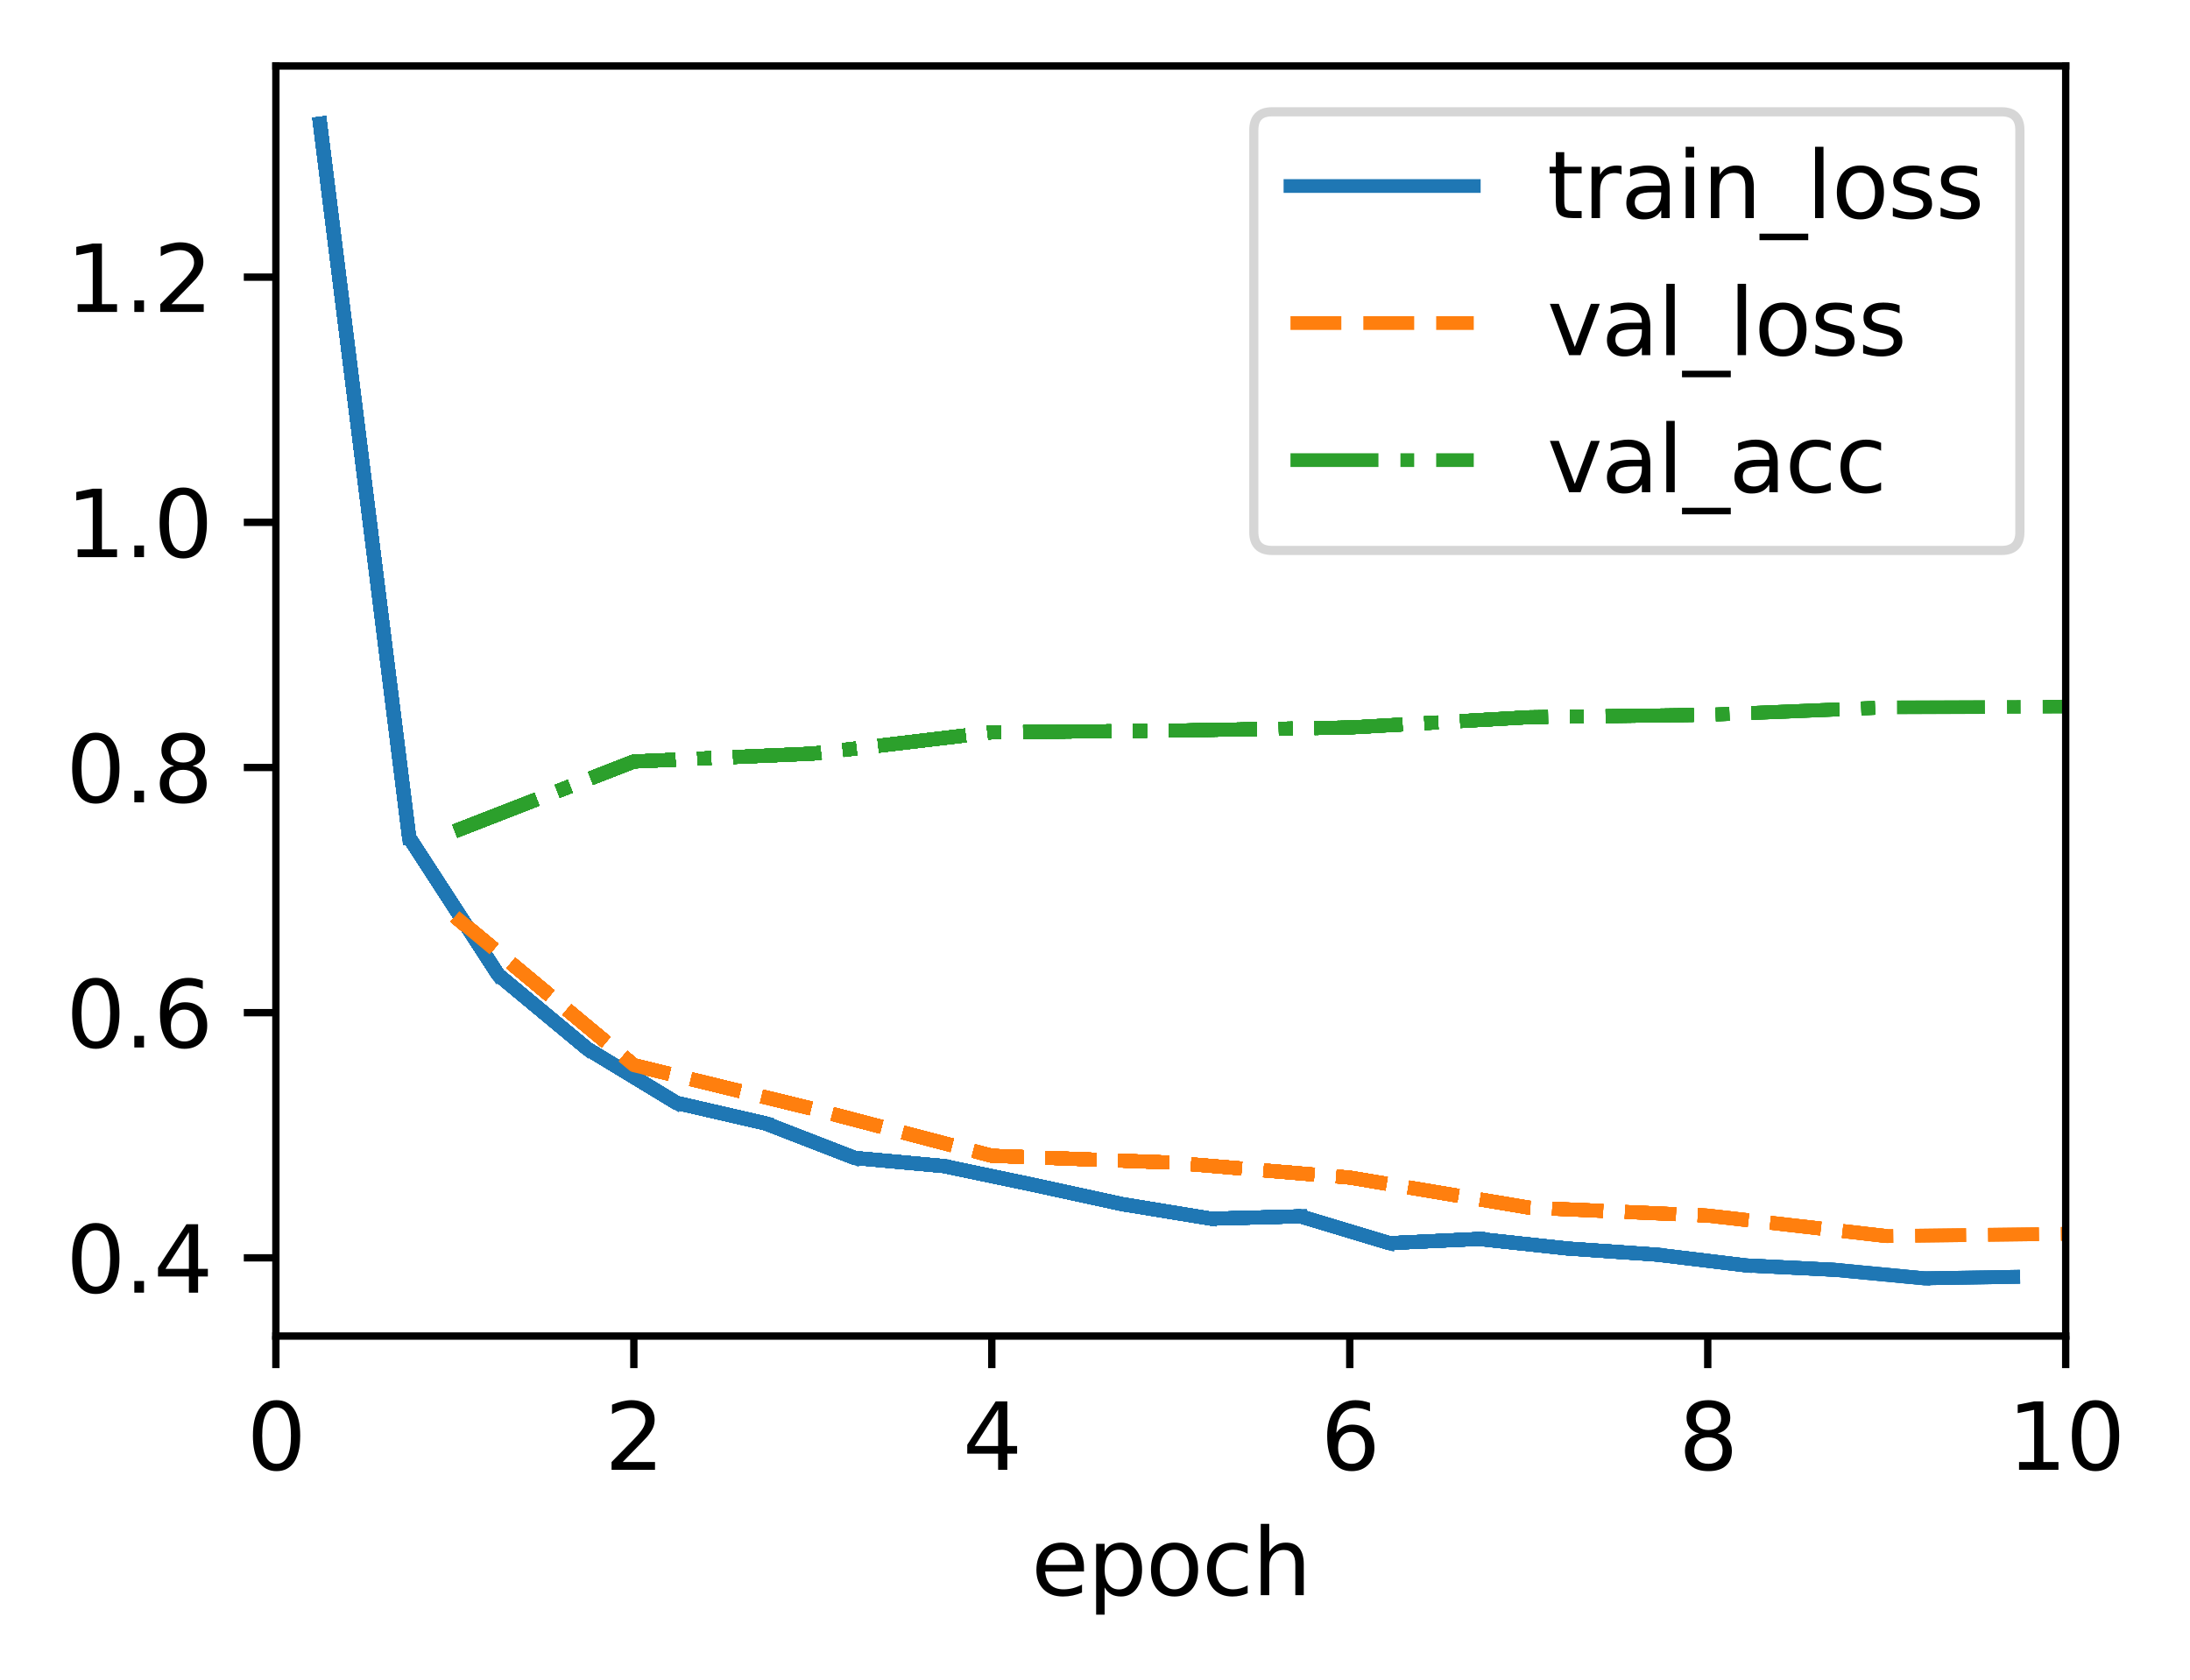 <?xml version="1.0" encoding="utf-8" standalone="no"?>
<!DOCTYPE svg PUBLIC "-//W3C//DTD SVG 1.1//EN"
  "http://www.w3.org/Graphics/SVG/1.1/DTD/svg11.dtd">
<svg xmlns:xlink="http://www.w3.org/1999/xlink" width="238.966pt" height="183.356pt" viewBox="0 0 238.966 183.356" xmlns="http://www.w3.org/2000/svg" version="1.1">
 <defs>
  <style type="text/css">*{stroke-linejoin: round; stroke-linecap: butt}</style>
 </defs>
 <g id="figure_1">
  <g id="patch_1">
   <path d="M 0 183.356 
L 238.966 183.356 
L 238.966 0 
L 0 0 
z
" style="fill: #ffffff"/>
  </g>
  <g id="axes_1">
   <g id="patch_2">
    <path d="M 30.103 145.8 
L 225.403 145.8 
L 225.403 7.2 
L 30.103 7.2 
z
" style="fill: #ffffff"/>
   </g>
   <g id="matplotlib.axis_1">
    <g id="xtick_1">
     <g id="line2d_1">
      <defs>
       <path id="mc39e6fa931" d="M 0 0 
L 0 3.5 
" style="stroke: #000000; stroke-width: 0.8"/>
      </defs>
      <g>
       <use xlink:href="#mc39e6fa931" x="30.103" y="145.8" style="stroke: #000000; stroke-width: 0.8"/>
      </g>
     </g>
     <g id="text_1">
      <!-- 0 -->
      <g transform="translate(26.922 160.398) scale(0.1 -0.1)">
       <defs>
        <path id="DejaVuSans-30" d="M 2034 4250 
Q 1547 4250 1301 3770 
Q 1056 3291 1056 2328 
Q 1056 1369 1301 889 
Q 1547 409 2034 409 
Q 2525 409 2770 889 
Q 3016 1369 3016 2328 
Q 3016 3291 2770 3770 
Q 2525 4250 2034 4250 
z
M 2034 4750 
Q 2819 4750 3233 4129 
Q 3647 3509 3647 2328 
Q 3647 1150 3233 529 
Q 2819 -91 2034 -91 
Q 1250 -91 836 529 
Q 422 1150 422 2328 
Q 422 3509 836 4129 
Q 1250 4750 2034 4750 
z
" transform="scale(0.016)"/>
       </defs>
       <use xlink:href="#DejaVuSans-30"/>
      </g>
     </g>
    </g>
    <g id="xtick_2">
     <g id="line2d_2">
      <g>
       <use xlink:href="#mc39e6fa931" x="69.163" y="145.8" style="stroke: #000000; stroke-width: 0.8"/>
      </g>
     </g>
     <g id="text_2">
      <!-- 2 -->
      <g transform="translate(65.982 160.398) scale(0.1 -0.1)">
       <defs>
        <path id="DejaVuSans-32" d="M 1228 531 
L 3431 531 
L 3431 0 
L 469 0 
L 469 531 
Q 828 903 1448 1529 
Q 2069 2156 2228 2338 
Q 2531 2678 2651 2914 
Q 2772 3150 2772 3378 
Q 2772 3750 2511 3984 
Q 2250 4219 1831 4219 
Q 1534 4219 1204 4116 
Q 875 4013 500 3803 
L 500 4441 
Q 881 4594 1212 4672 
Q 1544 4750 1819 4750 
Q 2544 4750 2975 4387 
Q 3406 4025 3406 3419 
Q 3406 3131 3298 2873 
Q 3191 2616 2906 2266 
Q 2828 2175 2409 1742 
Q 1991 1309 1228 531 
z
" transform="scale(0.016)"/>
       </defs>
       <use xlink:href="#DejaVuSans-32"/>
      </g>
     </g>
    </g>
    <g id="xtick_3">
     <g id="line2d_3">
      <g>
       <use xlink:href="#mc39e6fa931" x="108.223" y="145.8" style="stroke: #000000; stroke-width: 0.8"/>
      </g>
     </g>
     <g id="text_3">
      <!-- 4 -->
      <g transform="translate(105.042 160.398) scale(0.1 -0.1)">
       <defs>
        <path id="DejaVuSans-34" d="M 2419 4116 
L 825 1625 
L 2419 1625 
L 2419 4116 
z
M 2253 4666 
L 3047 4666 
L 3047 1625 
L 3713 1625 
L 3713 1100 
L 3047 1100 
L 3047 0 
L 2419 0 
L 2419 1100 
L 313 1100 
L 313 1709 
L 2253 4666 
z
" transform="scale(0.016)"/>
       </defs>
       <use xlink:href="#DejaVuSans-34"/>
      </g>
     </g>
    </g>
    <g id="xtick_4">
     <g id="line2d_4">
      <g>
       <use xlink:href="#mc39e6fa931" x="147.283" y="145.8" style="stroke: #000000; stroke-width: 0.8"/>
      </g>
     </g>
     <g id="text_4">
      <!-- 6 -->
      <g transform="translate(144.102 160.398) scale(0.1 -0.1)">
       <defs>
        <path id="DejaVuSans-36" d="M 2113 2584 
Q 1688 2584 1439 2293 
Q 1191 2003 1191 1497 
Q 1191 994 1439 701 
Q 1688 409 2113 409 
Q 2538 409 2786 701 
Q 3034 994 3034 1497 
Q 3034 2003 2786 2293 
Q 2538 2584 2113 2584 
z
M 3366 4563 
L 3366 3988 
Q 3128 4100 2886 4159 
Q 2644 4219 2406 4219 
Q 1781 4219 1451 3797 
Q 1122 3375 1075 2522 
Q 1259 2794 1537 2939 
Q 1816 3084 2150 3084 
Q 2853 3084 3261 2657 
Q 3669 2231 3669 1497 
Q 3669 778 3244 343 
Q 2819 -91 2113 -91 
Q 1303 -91 875 529 
Q 447 1150 447 2328 
Q 447 3434 972 4092 
Q 1497 4750 2381 4750 
Q 2619 4750 2861 4703 
Q 3103 4656 3366 4563 
z
" transform="scale(0.016)"/>
       </defs>
       <use xlink:href="#DejaVuSans-36"/>
      </g>
     </g>
    </g>
    <g id="xtick_5">
     <g id="line2d_5">
      <g>
       <use xlink:href="#mc39e6fa931" x="186.343" y="145.8" style="stroke: #000000; stroke-width: 0.8"/>
      </g>
     </g>
     <g id="text_5">
      <!-- 8 -->
      <g transform="translate(183.162 160.398) scale(0.1 -0.1)">
       <defs>
        <path id="DejaVuSans-38" d="M 2034 2216 
Q 1584 2216 1326 1975 
Q 1069 1734 1069 1313 
Q 1069 891 1326 650 
Q 1584 409 2034 409 
Q 2484 409 2743 651 
Q 3003 894 3003 1313 
Q 3003 1734 2745 1975 
Q 2488 2216 2034 2216 
z
M 1403 2484 
Q 997 2584 770 2862 
Q 544 3141 544 3541 
Q 544 4100 942 4425 
Q 1341 4750 2034 4750 
Q 2731 4750 3128 4425 
Q 3525 4100 3525 3541 
Q 3525 3141 3298 2862 
Q 3072 2584 2669 2484 
Q 3125 2378 3379 2068 
Q 3634 1759 3634 1313 
Q 3634 634 3220 271 
Q 2806 -91 2034 -91 
Q 1263 -91 848 271 
Q 434 634 434 1313 
Q 434 1759 690 2068 
Q 947 2378 1403 2484 
z
M 1172 3481 
Q 1172 3119 1398 2916 
Q 1625 2713 2034 2713 
Q 2441 2713 2670 2916 
Q 2900 3119 2900 3481 
Q 2900 3844 2670 4047 
Q 2441 4250 2034 4250 
Q 1625 4250 1398 4047 
Q 1172 3844 1172 3481 
z
" transform="scale(0.016)"/>
       </defs>
       <use xlink:href="#DejaVuSans-38"/>
      </g>
     </g>
    </g>
    <g id="xtick_6">
     <g id="line2d_6">
      <g>
       <use xlink:href="#mc39e6fa931" x="225.403" y="145.8" style="stroke: #000000; stroke-width: 0.8"/>
      </g>
     </g>
     <g id="text_6">
      <!-- 10 -->
      <g transform="translate(219.041 160.398) scale(0.1 -0.1)">
       <defs>
        <path id="DejaVuSans-31" d="M 794 531 
L 1825 531 
L 1825 4091 
L 703 3866 
L 703 4441 
L 1819 4666 
L 2450 4666 
L 2450 531 
L 3481 531 
L 3481 0 
L 794 0 
L 794 531 
z
" transform="scale(0.016)"/>
       </defs>
       <use xlink:href="#DejaVuSans-31"/>
       <use xlink:href="#DejaVuSans-30" x="63.623"/>
      </g>
     </g>
    </g>
    <g id="text_7">
     <!-- epoch -->
     <g transform="translate(112.525 174.077) scale(0.1 -0.1)">
      <defs>
       <path id="DejaVuSans-65" d="M 3597 1894 
L 3597 1613 
L 953 1613 
Q 991 1019 1311 708 
Q 1631 397 2203 397 
Q 2534 397 2845 478 
Q 3156 559 3463 722 
L 3463 178 
Q 3153 47 2828 -22 
Q 2503 -91 2169 -91 
Q 1331 -91 842 396 
Q 353 884 353 1716 
Q 353 2575 817 3079 
Q 1281 3584 2069 3584 
Q 2775 3584 3186 3129 
Q 3597 2675 3597 1894 
z
M 3022 2063 
Q 3016 2534 2758 2815 
Q 2500 3097 2075 3097 
Q 1594 3097 1305 2825 
Q 1016 2553 972 2059 
L 3022 2063 
z
" transform="scale(0.016)"/>
       <path id="DejaVuSans-70" d="M 1159 525 
L 1159 -1331 
L 581 -1331 
L 581 3500 
L 1159 3500 
L 1159 2969 
Q 1341 3281 1617 3432 
Q 1894 3584 2278 3584 
Q 2916 3584 3314 3078 
Q 3713 2572 3713 1747 
Q 3713 922 3314 415 
Q 2916 -91 2278 -91 
Q 1894 -91 1617 61 
Q 1341 213 1159 525 
z
M 3116 1747 
Q 3116 2381 2855 2742 
Q 2594 3103 2138 3103 
Q 1681 3103 1420 2742 
Q 1159 2381 1159 1747 
Q 1159 1113 1420 752 
Q 1681 391 2138 391 
Q 2594 391 2855 752 
Q 3116 1113 3116 1747 
z
" transform="scale(0.016)"/>
       <path id="DejaVuSans-6f" d="M 1959 3097 
Q 1497 3097 1228 2736 
Q 959 2375 959 1747 
Q 959 1119 1226 758 
Q 1494 397 1959 397 
Q 2419 397 2687 759 
Q 2956 1122 2956 1747 
Q 2956 2369 2687 2733 
Q 2419 3097 1959 3097 
z
M 1959 3584 
Q 2709 3584 3137 3096 
Q 3566 2609 3566 1747 
Q 3566 888 3137 398 
Q 2709 -91 1959 -91 
Q 1206 -91 779 398 
Q 353 888 353 1747 
Q 353 2609 779 3096 
Q 1206 3584 1959 3584 
z
" transform="scale(0.016)"/>
       <path id="DejaVuSans-63" d="M 3122 3366 
L 3122 2828 
Q 2878 2963 2633 3030 
Q 2388 3097 2138 3097 
Q 1578 3097 1268 2742 
Q 959 2388 959 1747 
Q 959 1106 1268 751 
Q 1578 397 2138 397 
Q 2388 397 2633 464 
Q 2878 531 3122 666 
L 3122 134 
Q 2881 22 2623 -34 
Q 2366 -91 2075 -91 
Q 1284 -91 818 406 
Q 353 903 353 1747 
Q 353 2603 823 3093 
Q 1294 3584 2113 3584 
Q 2378 3584 2631 3529 
Q 2884 3475 3122 3366 
z
" transform="scale(0.016)"/>
       <path id="DejaVuSans-68" d="M 3513 2113 
L 3513 0 
L 2938 0 
L 2938 2094 
Q 2938 2591 2744 2837 
Q 2550 3084 2163 3084 
Q 1697 3084 1428 2787 
Q 1159 2491 1159 1978 
L 1159 0 
L 581 0 
L 581 4863 
L 1159 4863 
L 1159 2956 
Q 1366 3272 1645 3428 
Q 1925 3584 2291 3584 
Q 2894 3584 3203 3211 
Q 3513 2838 3513 2113 
z
" transform="scale(0.016)"/>
      </defs>
      <use xlink:href="#DejaVuSans-65"/>
      <use xlink:href="#DejaVuSans-70" x="61.523"/>
      <use xlink:href="#DejaVuSans-6f" x="125"/>
      <use xlink:href="#DejaVuSans-63" x="186.182"/>
      <use xlink:href="#DejaVuSans-68" x="241.162"/>
     </g>
    </g>
   </g>
   <g id="matplotlib.axis_2">
    <g id="ytick_1">
     <g id="line2d_7">
      <defs>
       <path id="md501940426" d="M 0 0 
L -3.5 0 
" style="stroke: #000000; stroke-width: 0.8"/>
      </defs>
      <g>
       <use xlink:href="#md501940426" x="30.103" y="137.265" style="stroke: #000000; stroke-width: 0.8"/>
      </g>
     </g>
     <g id="text_8">
      <!-- 0.4 -->
      <g transform="translate(7.2 141.064) scale(0.1 -0.1)">
       <defs>
        <path id="DejaVuSans-2e" d="M 684 794 
L 1344 794 
L 1344 0 
L 684 0 
L 684 794 
z
" transform="scale(0.016)"/>
       </defs>
       <use xlink:href="#DejaVuSans-30"/>
       <use xlink:href="#DejaVuSans-2e" x="63.623"/>
       <use xlink:href="#DejaVuSans-34" x="95.41"/>
      </g>
     </g>
    </g>
    <g id="ytick_2">
     <g id="line2d_8">
      <g>
       <use xlink:href="#md501940426" x="30.103" y="110.51" style="stroke: #000000; stroke-width: 0.8"/>
      </g>
     </g>
     <g id="text_9">
      <!-- 0.6 -->
      <g transform="translate(7.2 114.309) scale(0.1 -0.1)">
       <use xlink:href="#DejaVuSans-30"/>
       <use xlink:href="#DejaVuSans-2e" x="63.623"/>
       <use xlink:href="#DejaVuSans-36" x="95.41"/>
      </g>
     </g>
    </g>
    <g id="ytick_3">
     <g id="line2d_9">
      <g>
       <use xlink:href="#md501940426" x="30.103" y="83.755" style="stroke: #000000; stroke-width: 0.8"/>
      </g>
     </g>
     <g id="text_10">
      <!-- 0.8 -->
      <g transform="translate(7.2 87.554) scale(0.1 -0.1)">
       <use xlink:href="#DejaVuSans-30"/>
       <use xlink:href="#DejaVuSans-2e" x="63.623"/>
       <use xlink:href="#DejaVuSans-38" x="95.41"/>
      </g>
     </g>
    </g>
    <g id="ytick_4">
     <g id="line2d_10">
      <g>
       <use xlink:href="#md501940426" x="30.103" y="57" style="stroke: #000000; stroke-width: 0.8"/>
      </g>
     </g>
     <g id="text_11">
      <!-- 1.0 -->
      <g transform="translate(7.2 60.799) scale(0.1 -0.1)">
       <use xlink:href="#DejaVuSans-31"/>
       <use xlink:href="#DejaVuSans-2e" x="63.623"/>
       <use xlink:href="#DejaVuSans-30" x="95.41"/>
      </g>
     </g>
    </g>
    <g id="ytick_5">
     <g id="line2d_11">
      <g>
       <use xlink:href="#md501940426" x="30.103" y="30.245" style="stroke: #000000; stroke-width: 0.8"/>
      </g>
     </g>
     <g id="text_12">
      <!-- 1.2 -->
      <g transform="translate(7.2 34.044) scale(0.1 -0.1)">
       <use xlink:href="#DejaVuSans-31"/>
       <use xlink:href="#DejaVuSans-2e" x="63.623"/>
       <use xlink:href="#DejaVuSans-32" x="95.41"/>
      </g>
     </g>
    </g>
   </g>
   <g id="line2d_12">
    <path d="M 34.923 13.5 
" clip-path="url(#p69d26b3960)" style="fill: none; stroke: #1f77b4; stroke-width: 1.5; stroke-linecap: square"/>
   </g>
   <g id="line2d_13">
    <path d="M 34.923 13.5 
L 44.647 91.405 
" clip-path="url(#p69d26b3960)" style="fill: none; stroke: #1f77b4; stroke-width: 1.5; stroke-linecap: square"/>
   </g>
   <g id="line2d_14">
    <path d="M 34.923 13.5 
L 44.647 91.405 
" clip-path="url(#p69d26b3960)" style="fill: none; stroke: #1f77b4; stroke-width: 1.5; stroke-linecap: square"/>
   </g>
   <g id="line2d_15">
    <path d="M 49.633 100.014 
" clip-path="url(#p69d26b3960)" style="fill: none; stroke-dasharray: 5.55,2.4; stroke-dashoffset: 0; stroke: #ff7f0e; stroke-width: 1.5"/>
   </g>
   <g id="line2d_16"/>
   <g id="line2d_17">
    <path d="M 34.923 13.5 
L 44.647 91.405 
" clip-path="url(#p69d26b3960)" style="fill: none; stroke: #1f77b4; stroke-width: 1.5; stroke-linecap: square"/>
   </g>
   <g id="line2d_18">
    <path d="M 49.633 100.014 
" clip-path="url(#p69d26b3960)" style="fill: none; stroke-dasharray: 5.55,2.4; stroke-dashoffset: 0; stroke: #ff7f0e; stroke-width: 1.5"/>
   </g>
   <g id="line2d_19">
    <path d="M 49.633 90.705 
" clip-path="url(#p69d26b3960)" style="fill: none; stroke-dasharray: 9.6,2.4,1.5,2.4; stroke-dashoffset: 0; stroke: #2ca02c; stroke-width: 1.5"/>
   </g>
   <g id="line2d_20">
    <path d="M 34.923 13.5 
L 44.647 91.405 
L 54.37 106.385 
" clip-path="url(#p69d26b3960)" style="fill: none; stroke: #1f77b4; stroke-width: 1.5; stroke-linecap: square"/>
   </g>
   <g id="line2d_21">
    <path d="M 49.633 100.014 
" clip-path="url(#p69d26b3960)" style="fill: none; stroke-dasharray: 5.55,2.4; stroke-dashoffset: 0; stroke: #ff7f0e; stroke-width: 1.5"/>
   </g>
   <g id="line2d_22">
    <path d="M 49.633 90.705 
" clip-path="url(#p69d26b3960)" style="fill: none; stroke-dasharray: 9.6,2.4,1.5,2.4; stroke-dashoffset: 0; stroke: #2ca02c; stroke-width: 1.5"/>
   </g>
   <g id="line2d_23">
    <path d="M 34.923 13.5 
L 44.647 91.405 
L 54.37 106.385 
L 64.094 114.456 
" clip-path="url(#p69d26b3960)" style="fill: none; stroke: #1f77b4; stroke-width: 1.5; stroke-linecap: square"/>
   </g>
   <g id="line2d_24">
    <path d="M 49.633 100.014 
" clip-path="url(#p69d26b3960)" style="fill: none; stroke-dasharray: 5.55,2.4; stroke-dashoffset: 0; stroke: #ff7f0e; stroke-width: 1.5"/>
   </g>
   <g id="line2d_25">
    <path d="M 49.633 90.705 
" clip-path="url(#p69d26b3960)" style="fill: none; stroke-dasharray: 9.6,2.4,1.5,2.4; stroke-dashoffset: 0; stroke: #2ca02c; stroke-width: 1.5"/>
   </g>
   <g id="line2d_26">
    <path d="M 34.923 13.5 
L 44.647 91.405 
L 54.37 106.385 
L 64.094 114.456 
" clip-path="url(#p69d26b3960)" style="fill: none; stroke: #1f77b4; stroke-width: 1.5; stroke-linecap: square"/>
   </g>
   <g id="line2d_27">
    <path d="M 49.633 100.014 
L 69.163 116.246 
" clip-path="url(#p69d26b3960)" style="fill: none; stroke-dasharray: 5.55,2.4; stroke-dashoffset: 0; stroke: #ff7f0e; stroke-width: 1.5"/>
   </g>
   <g id="line2d_28">
    <path d="M 49.633 90.705 
" clip-path="url(#p69d26b3960)" style="fill: none; stroke-dasharray: 9.6,2.4,1.5,2.4; stroke-dashoffset: 0; stroke: #2ca02c; stroke-width: 1.5"/>
   </g>
   <g id="line2d_29">
    <path d="M 34.923 13.5 
L 44.647 91.405 
L 54.37 106.385 
L 64.094 114.456 
" clip-path="url(#p69d26b3960)" style="fill: none; stroke: #1f77b4; stroke-width: 1.5; stroke-linecap: square"/>
   </g>
   <g id="line2d_30">
    <path d="M 49.633 100.014 
L 69.163 116.246 
" clip-path="url(#p69d26b3960)" style="fill: none; stroke-dasharray: 5.55,2.4; stroke-dashoffset: 0; stroke: #ff7f0e; stroke-width: 1.5"/>
   </g>
   <g id="line2d_31">
    <path d="M 49.633 90.705 
L 69.163 83.102 
" clip-path="url(#p69d26b3960)" style="fill: none; stroke-dasharray: 9.6,2.4,1.5,2.4; stroke-dashoffset: 0; stroke: #2ca02c; stroke-width: 1.5"/>
   </g>
   <g id="line2d_32">
    <path d="M 34.923 13.5 
L 44.647 91.405 
L 54.37 106.385 
L 64.094 114.456 
L 73.817 120.356 
" clip-path="url(#p69d26b3960)" style="fill: none; stroke: #1f77b4; stroke-width: 1.5; stroke-linecap: square"/>
   </g>
   <g id="line2d_33">
    <path d="M 49.633 100.014 
L 69.163 116.246 
" clip-path="url(#p69d26b3960)" style="fill: none; stroke-dasharray: 5.55,2.4; stroke-dashoffset: 0; stroke: #ff7f0e; stroke-width: 1.5"/>
   </g>
   <g id="line2d_34">
    <path d="M 49.633 90.705 
L 69.163 83.102 
" clip-path="url(#p69d26b3960)" style="fill: none; stroke-dasharray: 9.6,2.4,1.5,2.4; stroke-dashoffset: 0; stroke: #2ca02c; stroke-width: 1.5"/>
   </g>
   <g id="line2d_35">
    <path d="M 34.923 13.5 
L 44.647 91.405 
L 54.37 106.385 
L 64.094 114.456 
L 73.817 120.356 
L 83.541 122.597 
" clip-path="url(#p69d26b3960)" style="fill: none; stroke: #1f77b4; stroke-width: 1.5; stroke-linecap: square"/>
   </g>
   <g id="line2d_36">
    <path d="M 49.633 100.014 
L 69.163 116.246 
" clip-path="url(#p69d26b3960)" style="fill: none; stroke-dasharray: 5.55,2.4; stroke-dashoffset: 0; stroke: #ff7f0e; stroke-width: 1.5"/>
   </g>
   <g id="line2d_37">
    <path d="M 49.633 90.705 
L 69.163 83.102 
" clip-path="url(#p69d26b3960)" style="fill: none; stroke-dasharray: 9.6,2.4,1.5,2.4; stroke-dashoffset: 0; stroke: #2ca02c; stroke-width: 1.5"/>
   </g>
   <g id="line2d_38">
    <path d="M 34.923 13.5 
L 44.647 91.405 
L 54.37 106.385 
L 64.094 114.456 
L 73.817 120.356 
L 83.541 122.597 
" clip-path="url(#p69d26b3960)" style="fill: none; stroke: #1f77b4; stroke-width: 1.5; stroke-linecap: square"/>
   </g>
   <g id="line2d_39">
    <path d="M 49.633 100.014 
L 69.163 116.246 
L 88.693 121.006 
" clip-path="url(#p69d26b3960)" style="fill: none; stroke-dasharray: 5.55,2.4; stroke-dashoffset: 0; stroke: #ff7f0e; stroke-width: 1.5"/>
   </g>
   <g id="line2d_40">
    <path d="M 49.633 90.705 
L 69.163 83.102 
" clip-path="url(#p69d26b3960)" style="fill: none; stroke-dasharray: 9.6,2.4,1.5,2.4; stroke-dashoffset: 0; stroke: #2ca02c; stroke-width: 1.5"/>
   </g>
   <g id="line2d_41">
    <path d="M 34.923 13.5 
L 44.647 91.405 
L 54.37 106.385 
L 64.094 114.456 
L 73.817 120.356 
L 83.541 122.597 
" clip-path="url(#p69d26b3960)" style="fill: none; stroke: #1f77b4; stroke-width: 1.5; stroke-linecap: square"/>
   </g>
   <g id="line2d_42">
    <path d="M 49.633 100.014 
L 69.163 116.246 
L 88.693 121.006 
" clip-path="url(#p69d26b3960)" style="fill: none; stroke-dasharray: 5.55,2.4; stroke-dashoffset: 0; stroke: #ff7f0e; stroke-width: 1.5"/>
   </g>
   <g id="line2d_43">
    <path d="M 49.633 90.705 
L 69.163 83.102 
L 88.693 82.239 
" clip-path="url(#p69d26b3960)" style="fill: none; stroke-dasharray: 9.6,2.4,1.5,2.4; stroke-dashoffset: 0; stroke: #2ca02c; stroke-width: 1.5"/>
   </g>
   <g id="line2d_44">
    <path d="M 34.923 13.5 
L 44.647 91.405 
L 54.37 106.385 
L 64.094 114.456 
L 73.817 120.356 
L 83.541 122.597 
L 93.264 126.364 
" clip-path="url(#p69d26b3960)" style="fill: none; stroke: #1f77b4; stroke-width: 1.5; stroke-linecap: square"/>
   </g>
   <g id="line2d_45">
    <path d="M 49.633 100.014 
L 69.163 116.246 
L 88.693 121.006 
" clip-path="url(#p69d26b3960)" style="fill: none; stroke-dasharray: 5.55,2.4; stroke-dashoffset: 0; stroke: #ff7f0e; stroke-width: 1.5"/>
   </g>
   <g id="line2d_46">
    <path d="M 49.633 90.705 
L 69.163 83.102 
L 88.693 82.239 
" clip-path="url(#p69d26b3960)" style="fill: none; stroke-dasharray: 9.6,2.4,1.5,2.4; stroke-dashoffset: 0; stroke: #2ca02c; stroke-width: 1.5"/>
   </g>
   <g id="line2d_47">
    <path d="M 34.923 13.5 
L 44.647 91.405 
L 54.37 106.385 
L 64.094 114.456 
L 73.817 120.356 
L 83.541 122.597 
L 93.264 126.364 
L 102.987 127.254 
" clip-path="url(#p69d26b3960)" style="fill: none; stroke: #1f77b4; stroke-width: 1.5; stroke-linecap: square"/>
   </g>
   <g id="line2d_48">
    <path d="M 49.633 100.014 
L 69.163 116.246 
L 88.693 121.006 
" clip-path="url(#p69d26b3960)" style="fill: none; stroke-dasharray: 5.55,2.4; stroke-dashoffset: 0; stroke: #ff7f0e; stroke-width: 1.5"/>
   </g>
   <g id="line2d_49">
    <path d="M 49.633 90.705 
L 69.163 83.102 
L 88.693 82.239 
" clip-path="url(#p69d26b3960)" style="fill: none; stroke-dasharray: 9.6,2.4,1.5,2.4; stroke-dashoffset: 0; stroke: #2ca02c; stroke-width: 1.5"/>
   </g>
   <g id="line2d_50">
    <path d="M 34.923 13.5 
L 44.647 91.405 
L 54.37 106.385 
L 64.094 114.456 
L 73.817 120.356 
L 83.541 122.597 
L 93.264 126.364 
L 102.987 127.254 
" clip-path="url(#p69d26b3960)" style="fill: none; stroke: #1f77b4; stroke-width: 1.5; stroke-linecap: square"/>
   </g>
   <g id="line2d_51">
    <path d="M 49.633 100.014 
L 69.163 116.246 
L 88.693 121.006 
L 108.223 126.125 
" clip-path="url(#p69d26b3960)" style="fill: none; stroke-dasharray: 5.55,2.4; stroke-dashoffset: 0; stroke: #ff7f0e; stroke-width: 1.5"/>
   </g>
   <g id="line2d_52">
    <path d="M 49.633 90.705 
L 69.163 83.102 
L 88.693 82.239 
" clip-path="url(#p69d26b3960)" style="fill: none; stroke-dasharray: 9.6,2.4,1.5,2.4; stroke-dashoffset: 0; stroke: #2ca02c; stroke-width: 1.5"/>
   </g>
   <g id="line2d_53">
    <path d="M 34.923 13.5 
L 44.647 91.405 
L 54.37 106.385 
L 64.094 114.456 
L 73.817 120.356 
L 83.541 122.597 
L 93.264 126.364 
L 102.987 127.254 
" clip-path="url(#p69d26b3960)" style="fill: none; stroke: #1f77b4; stroke-width: 1.5; stroke-linecap: square"/>
   </g>
   <g id="line2d_54">
    <path d="M 49.633 100.014 
L 69.163 116.246 
L 88.693 121.006 
L 108.223 126.125 
" clip-path="url(#p69d26b3960)" style="fill: none; stroke-dasharray: 5.55,2.4; stroke-dashoffset: 0; stroke: #ff7f0e; stroke-width: 1.5"/>
   </g>
   <g id="line2d_55">
    <path d="M 49.633 90.705 
L 69.163 83.102 
L 88.693 82.239 
L 108.223 79.914 
" clip-path="url(#p69d26b3960)" style="fill: none; stroke-dasharray: 9.6,2.4,1.5,2.4; stroke-dashoffset: 0; stroke: #2ca02c; stroke-width: 1.5"/>
   </g>
   <g id="line2d_56">
    <path d="M 34.923 13.5 
L 44.647 91.405 
L 54.37 106.385 
L 64.094 114.456 
L 73.817 120.356 
L 83.541 122.597 
L 93.264 126.364 
L 102.987 127.254 
L 112.711 129.288 
" clip-path="url(#p69d26b3960)" style="fill: none; stroke: #1f77b4; stroke-width: 1.5; stroke-linecap: square"/>
   </g>
   <g id="line2d_57">
    <path d="M 49.633 100.014 
L 69.163 116.246 
L 88.693 121.006 
L 108.223 126.125 
" clip-path="url(#p69d26b3960)" style="fill: none; stroke-dasharray: 5.55,2.4; stroke-dashoffset: 0; stroke: #ff7f0e; stroke-width: 1.5"/>
   </g>
   <g id="line2d_58">
    <path d="M 49.633 90.705 
L 69.163 83.102 
L 88.693 82.239 
L 108.223 79.914 
" clip-path="url(#p69d26b3960)" style="fill: none; stroke-dasharray: 9.6,2.4,1.5,2.4; stroke-dashoffset: 0; stroke: #2ca02c; stroke-width: 1.5"/>
   </g>
   <g id="line2d_59">
    <path d="M 34.923 13.5 
L 44.647 91.405 
L 54.37 106.385 
L 64.094 114.456 
L 73.817 120.356 
L 83.541 122.597 
L 93.264 126.364 
L 102.987 127.254 
L 112.711 129.288 
L 122.434 131.402 
" clip-path="url(#p69d26b3960)" style="fill: none; stroke: #1f77b4; stroke-width: 1.5; stroke-linecap: square"/>
   </g>
   <g id="line2d_60">
    <path d="M 49.633 100.014 
L 69.163 116.246 
L 88.693 121.006 
L 108.223 126.125 
" clip-path="url(#p69d26b3960)" style="fill: none; stroke-dasharray: 5.55,2.4; stroke-dashoffset: 0; stroke: #ff7f0e; stroke-width: 1.5"/>
   </g>
   <g id="line2d_61">
    <path d="M 49.633 90.705 
L 69.163 83.102 
L 88.693 82.239 
L 108.223 79.914 
" clip-path="url(#p69d26b3960)" style="fill: none; stroke-dasharray: 9.6,2.4,1.5,2.4; stroke-dashoffset: 0; stroke: #2ca02c; stroke-width: 1.5"/>
   </g>
   <g id="line2d_62">
    <path d="M 34.923 13.5 
L 44.647 91.405 
L 54.37 106.385 
L 64.094 114.456 
L 73.817 120.356 
L 83.541 122.597 
L 93.264 126.364 
L 102.987 127.254 
L 112.711 129.288 
L 122.434 131.402 
" clip-path="url(#p69d26b3960)" style="fill: none; stroke: #1f77b4; stroke-width: 1.5; stroke-linecap: square"/>
   </g>
   <g id="line2d_63">
    <path d="M 49.633 100.014 
L 69.163 116.246 
L 88.693 121.006 
L 108.223 126.125 
L 127.753 126.868 
" clip-path="url(#p69d26b3960)" style="fill: none; stroke-dasharray: 5.55,2.4; stroke-dashoffset: 0; stroke: #ff7f0e; stroke-width: 1.5"/>
   </g>
   <g id="line2d_64">
    <path d="M 49.633 90.705 
L 69.163 83.102 
L 88.693 82.239 
L 108.223 79.914 
" clip-path="url(#p69d26b3960)" style="fill: none; stroke-dasharray: 9.6,2.4,1.5,2.4; stroke-dashoffset: 0; stroke: #2ca02c; stroke-width: 1.5"/>
   </g>
   <g id="line2d_65">
    <path d="M 34.923 13.5 
L 44.647 91.405 
L 54.37 106.385 
L 64.094 114.456 
L 73.817 120.356 
L 83.541 122.597 
L 93.264 126.364 
L 102.987 127.254 
L 112.711 129.288 
L 122.434 131.402 
" clip-path="url(#p69d26b3960)" style="fill: none; stroke: #1f77b4; stroke-width: 1.5; stroke-linecap: square"/>
   </g>
   <g id="line2d_66">
    <path d="M 49.633 100.014 
L 69.163 116.246 
L 88.693 121.006 
L 108.223 126.125 
L 127.753 126.868 
" clip-path="url(#p69d26b3960)" style="fill: none; stroke-dasharray: 5.55,2.4; stroke-dashoffset: 0; stroke: #ff7f0e; stroke-width: 1.5"/>
   </g>
   <g id="line2d_67">
    <path d="M 49.633 90.705 
L 69.163 83.102 
L 88.693 82.239 
L 108.223 79.914 
L 127.753 79.731 
" clip-path="url(#p69d26b3960)" style="fill: none; stroke-dasharray: 9.6,2.4,1.5,2.4; stroke-dashoffset: 0; stroke: #2ca02c; stroke-width: 1.5"/>
   </g>
   <g id="line2d_68">
    <path d="M 34.923 13.5 
L 44.647 91.405 
L 54.37 106.385 
L 64.094 114.456 
L 73.817 120.356 
L 83.541 122.597 
L 93.264 126.364 
L 102.987 127.254 
L 112.711 129.288 
L 122.434 131.402 
L 132.158 132.994 
" clip-path="url(#p69d26b3960)" style="fill: none; stroke: #1f77b4; stroke-width: 1.5; stroke-linecap: square"/>
   </g>
   <g id="line2d_69">
    <path d="M 49.633 100.014 
L 69.163 116.246 
L 88.693 121.006 
L 108.223 126.125 
L 127.753 126.868 
" clip-path="url(#p69d26b3960)" style="fill: none; stroke-dasharray: 5.55,2.4; stroke-dashoffset: 0; stroke: #ff7f0e; stroke-width: 1.5"/>
   </g>
   <g id="line2d_70">
    <path d="M 49.633 90.705 
L 69.163 83.102 
L 88.693 82.239 
L 108.223 79.914 
L 127.753 79.731 
" clip-path="url(#p69d26b3960)" style="fill: none; stroke-dasharray: 9.6,2.4,1.5,2.4; stroke-dashoffset: 0; stroke: #2ca02c; stroke-width: 1.5"/>
   </g>
   <g id="line2d_71">
    <path d="M 34.923 13.5 
L 44.647 91.405 
L 54.37 106.385 
L 64.094 114.456 
L 73.817 120.356 
L 83.541 122.597 
L 93.264 126.364 
L 102.987 127.254 
L 112.711 129.288 
L 122.434 131.402 
L 132.158 132.994 
L 141.881 132.732 
" clip-path="url(#p69d26b3960)" style="fill: none; stroke: #1f77b4; stroke-width: 1.5; stroke-linecap: square"/>
   </g>
   <g id="line2d_72">
    <path d="M 49.633 100.014 
L 69.163 116.246 
L 88.693 121.006 
L 108.223 126.125 
L 127.753 126.868 
" clip-path="url(#p69d26b3960)" style="fill: none; stroke-dasharray: 5.55,2.4; stroke-dashoffset: 0; stroke: #ff7f0e; stroke-width: 1.5"/>
   </g>
   <g id="line2d_73">
    <path d="M 49.633 90.705 
L 69.163 83.102 
L 88.693 82.239 
L 108.223 79.914 
L 127.753 79.731 
" clip-path="url(#p69d26b3960)" style="fill: none; stroke-dasharray: 9.6,2.4,1.5,2.4; stroke-dashoffset: 0; stroke: #2ca02c; stroke-width: 1.5"/>
   </g>
   <g id="line2d_74">
    <path d="M 34.923 13.5 
L 44.647 91.405 
L 54.37 106.385 
L 64.094 114.456 
L 73.817 120.356 
L 83.541 122.597 
L 93.264 126.364 
L 102.987 127.254 
L 112.711 129.288 
L 122.434 131.402 
L 132.158 132.994 
L 141.881 132.732 
" clip-path="url(#p69d26b3960)" style="fill: none; stroke: #1f77b4; stroke-width: 1.5; stroke-linecap: square"/>
   </g>
   <g id="line2d_75">
    <path d="M 49.633 100.014 
L 69.163 116.246 
L 88.693 121.006 
L 108.223 126.125 
L 127.753 126.868 
L 147.283 128.506 
" clip-path="url(#p69d26b3960)" style="fill: none; stroke-dasharray: 5.55,2.4; stroke-dashoffset: 0; stroke: #ff7f0e; stroke-width: 1.5"/>
   </g>
   <g id="line2d_76">
    <path d="M 49.633 90.705 
L 69.163 83.102 
L 88.693 82.239 
L 108.223 79.914 
L 127.753 79.731 
" clip-path="url(#p69d26b3960)" style="fill: none; stroke-dasharray: 9.6,2.4,1.5,2.4; stroke-dashoffset: 0; stroke: #2ca02c; stroke-width: 1.5"/>
   </g>
   <g id="line2d_77">
    <path d="M 34.923 13.5 
L 44.647 91.405 
L 54.37 106.385 
L 64.094 114.456 
L 73.817 120.356 
L 83.541 122.597 
L 93.264 126.364 
L 102.987 127.254 
L 112.711 129.288 
L 122.434 131.402 
L 132.158 132.994 
L 141.881 132.732 
" clip-path="url(#p69d26b3960)" style="fill: none; stroke: #1f77b4; stroke-width: 1.5; stroke-linecap: square"/>
   </g>
   <g id="line2d_78">
    <path d="M 49.633 100.014 
L 69.163 116.246 
L 88.693 121.006 
L 108.223 126.125 
L 127.753 126.868 
L 147.283 128.506 
" clip-path="url(#p69d26b3960)" style="fill: none; stroke-dasharray: 5.55,2.4; stroke-dashoffset: 0; stroke: #ff7f0e; stroke-width: 1.5"/>
   </g>
   <g id="line2d_79">
    <path d="M 49.633 90.705 
L 69.163 83.102 
L 88.693 82.239 
L 108.223 79.914 
L 127.753 79.731 
L 147.283 79.391 
" clip-path="url(#p69d26b3960)" style="fill: none; stroke-dasharray: 9.6,2.4,1.5,2.4; stroke-dashoffset: 0; stroke: #2ca02c; stroke-width: 1.5"/>
   </g>
   <g id="line2d_80">
    <path d="M 34.923 13.5 
L 44.647 91.405 
L 54.37 106.385 
L 64.094 114.456 
L 73.817 120.356 
L 83.541 122.597 
L 93.264 126.364 
L 102.987 127.254 
L 112.711 129.288 
L 122.434 131.402 
L 132.158 132.994 
L 141.881 132.732 
L 151.605 135.662 
" clip-path="url(#p69d26b3960)" style="fill: none; stroke: #1f77b4; stroke-width: 1.5; stroke-linecap: square"/>
   </g>
   <g id="line2d_81">
    <path d="M 49.633 100.014 
L 69.163 116.246 
L 88.693 121.006 
L 108.223 126.125 
L 127.753 126.868 
L 147.283 128.506 
" clip-path="url(#p69d26b3960)" style="fill: none; stroke-dasharray: 5.55,2.4; stroke-dashoffset: 0; stroke: #ff7f0e; stroke-width: 1.5"/>
   </g>
   <g id="line2d_82">
    <path d="M 49.633 90.705 
L 69.163 83.102 
L 88.693 82.239 
L 108.223 79.914 
L 127.753 79.731 
L 147.283 79.391 
" clip-path="url(#p69d26b3960)" style="fill: none; stroke-dasharray: 9.6,2.4,1.5,2.4; stroke-dashoffset: 0; stroke: #2ca02c; stroke-width: 1.5"/>
   </g>
   <g id="line2d_83">
    <path d="M 34.923 13.5 
L 44.647 91.405 
L 54.37 106.385 
L 64.094 114.456 
L 73.817 120.356 
L 83.541 122.597 
L 93.264 126.364 
L 102.987 127.254 
L 112.711 129.288 
L 122.434 131.402 
L 132.158 132.994 
L 141.881 132.732 
L 151.605 135.662 
L 161.328 135.202 
" clip-path="url(#p69d26b3960)" style="fill: none; stroke: #1f77b4; stroke-width: 1.5; stroke-linecap: square"/>
   </g>
   <g id="line2d_84">
    <path d="M 49.633 100.014 
L 69.163 116.246 
L 88.693 121.006 
L 108.223 126.125 
L 127.753 126.868 
L 147.283 128.506 
" clip-path="url(#p69d26b3960)" style="fill: none; stroke-dasharray: 5.55,2.4; stroke-dashoffset: 0; stroke: #ff7f0e; stroke-width: 1.5"/>
   </g>
   <g id="line2d_85">
    <path d="M 49.633 90.705 
L 69.163 83.102 
L 88.693 82.239 
L 108.223 79.914 
L 127.753 79.731 
L 147.283 79.391 
" clip-path="url(#p69d26b3960)" style="fill: none; stroke-dasharray: 9.6,2.4,1.5,2.4; stroke-dashoffset: 0; stroke: #2ca02c; stroke-width: 1.5"/>
   </g>
   <g id="line2d_86">
    <path d="M 34.923 13.5 
L 44.647 91.405 
L 54.37 106.385 
L 64.094 114.456 
L 73.817 120.356 
L 83.541 122.597 
L 93.264 126.364 
L 102.987 127.254 
L 112.711 129.288 
L 122.434 131.402 
L 132.158 132.994 
L 141.881 132.732 
L 151.605 135.662 
L 161.328 135.202 
" clip-path="url(#p69d26b3960)" style="fill: none; stroke: #1f77b4; stroke-width: 1.5; stroke-linecap: square"/>
   </g>
   <g id="line2d_87">
    <path d="M 49.633 100.014 
L 69.163 116.246 
L 88.693 121.006 
L 108.223 126.125 
L 127.753 126.868 
L 147.283 128.506 
L 166.813 131.786 
" clip-path="url(#p69d26b3960)" style="fill: none; stroke-dasharray: 5.55,2.4; stroke-dashoffset: 0; stroke: #ff7f0e; stroke-width: 1.5"/>
   </g>
   <g id="line2d_88">
    <path d="M 49.633 90.705 
L 69.163 83.102 
L 88.693 82.239 
L 108.223 79.914 
L 127.753 79.731 
L 147.283 79.391 
" clip-path="url(#p69d26b3960)" style="fill: none; stroke-dasharray: 9.6,2.4,1.5,2.4; stroke-dashoffset: 0; stroke: #2ca02c; stroke-width: 1.5"/>
   </g>
   <g id="line2d_89">
    <path d="M 34.923 13.5 
L 44.647 91.405 
L 54.37 106.385 
L 64.094 114.456 
L 73.817 120.356 
L 83.541 122.597 
L 93.264 126.364 
L 102.987 127.254 
L 112.711 129.288 
L 122.434 131.402 
L 132.158 132.994 
L 141.881 132.732 
L 151.605 135.662 
L 161.328 135.202 
" clip-path="url(#p69d26b3960)" style="fill: none; stroke: #1f77b4; stroke-width: 1.5; stroke-linecap: square"/>
   </g>
   <g id="line2d_90">
    <path d="M 49.633 100.014 
L 69.163 116.246 
L 88.693 121.006 
L 108.223 126.125 
L 127.753 126.868 
L 147.283 128.506 
L 166.813 131.786 
" clip-path="url(#p69d26b3960)" style="fill: none; stroke-dasharray: 5.55,2.4; stroke-dashoffset: 0; stroke: #ff7f0e; stroke-width: 1.5"/>
   </g>
   <g id="line2d_91">
    <path d="M 49.633 90.705 
L 69.163 83.102 
L 88.693 82.239 
L 108.223 79.914 
L 127.753 79.731 
L 147.283 79.391 
L 166.813 78.268 
" clip-path="url(#p69d26b3960)" style="fill: none; stroke-dasharray: 9.6,2.4,1.5,2.4; stroke-dashoffset: 0; stroke: #2ca02c; stroke-width: 1.5"/>
   </g>
   <g id="line2d_92">
    <path d="M 34.923 13.5 
L 44.647 91.405 
L 54.37 106.385 
L 64.094 114.456 
L 73.817 120.356 
L 83.541 122.597 
L 93.264 126.364 
L 102.987 127.254 
L 112.711 129.288 
L 122.434 131.402 
L 132.158 132.994 
L 141.881 132.732 
L 151.605 135.662 
L 161.328 135.202 
L 171.052 136.248 
" clip-path="url(#p69d26b3960)" style="fill: none; stroke: #1f77b4; stroke-width: 1.5; stroke-linecap: square"/>
   </g>
   <g id="line2d_93">
    <path d="M 49.633 100.014 
L 69.163 116.246 
L 88.693 121.006 
L 108.223 126.125 
L 127.753 126.868 
L 147.283 128.506 
L 166.813 131.786 
" clip-path="url(#p69d26b3960)" style="fill: none; stroke-dasharray: 5.55,2.4; stroke-dashoffset: 0; stroke: #ff7f0e; stroke-width: 1.5"/>
   </g>
   <g id="line2d_94">
    <path d="M 49.633 90.705 
L 69.163 83.102 
L 88.693 82.239 
L 108.223 79.914 
L 127.753 79.731 
L 147.283 79.391 
L 166.813 78.268 
" clip-path="url(#p69d26b3960)" style="fill: none; stroke-dasharray: 9.6,2.4,1.5,2.4; stroke-dashoffset: 0; stroke: #2ca02c; stroke-width: 1.5"/>
   </g>
   <g id="line2d_95">
    <path d="M 34.923 13.5 
L 44.647 91.405 
L 54.37 106.385 
L 64.094 114.456 
L 73.817 120.356 
L 83.541 122.597 
L 93.264 126.364 
L 102.987 127.254 
L 112.711 129.288 
L 122.434 131.402 
L 132.158 132.994 
L 141.881 132.732 
L 151.605 135.662 
L 161.328 135.202 
L 171.052 136.248 
L 180.775 136.916 
" clip-path="url(#p69d26b3960)" style="fill: none; stroke: #1f77b4; stroke-width: 1.5; stroke-linecap: square"/>
   </g>
   <g id="line2d_96">
    <path d="M 49.633 100.014 
L 69.163 116.246 
L 88.693 121.006 
L 108.223 126.125 
L 127.753 126.868 
L 147.283 128.506 
L 166.813 131.786 
" clip-path="url(#p69d26b3960)" style="fill: none; stroke-dasharray: 5.55,2.4; stroke-dashoffset: 0; stroke: #ff7f0e; stroke-width: 1.5"/>
   </g>
   <g id="line2d_97">
    <path d="M 49.633 90.705 
L 69.163 83.102 
L 88.693 82.239 
L 108.223 79.914 
L 127.753 79.731 
L 147.283 79.391 
L 166.813 78.268 
" clip-path="url(#p69d26b3960)" style="fill: none; stroke-dasharray: 9.6,2.4,1.5,2.4; stroke-dashoffset: 0; stroke: #2ca02c; stroke-width: 1.5"/>
   </g>
   <g id="line2d_98">
    <path d="M 34.923 13.5 
L 44.647 91.405 
L 54.37 106.385 
L 64.094 114.456 
L 73.817 120.356 
L 83.541 122.597 
L 93.264 126.364 
L 102.987 127.254 
L 112.711 129.288 
L 122.434 131.402 
L 132.158 132.994 
L 141.881 132.732 
L 151.605 135.662 
L 161.328 135.202 
L 171.052 136.248 
L 180.775 136.916 
" clip-path="url(#p69d26b3960)" style="fill: none; stroke: #1f77b4; stroke-width: 1.5; stroke-linecap: square"/>
   </g>
   <g id="line2d_99">
    <path d="M 49.633 100.014 
L 69.163 116.246 
L 88.693 121.006 
L 108.223 126.125 
L 127.753 126.868 
L 147.283 128.506 
L 166.813 131.786 
L 186.343 132.658 
" clip-path="url(#p69d26b3960)" style="fill: none; stroke-dasharray: 5.55,2.4; stroke-dashoffset: 0; stroke: #ff7f0e; stroke-width: 1.5"/>
   </g>
   <g id="line2d_100">
    <path d="M 49.633 90.705 
L 69.163 83.102 
L 88.693 82.239 
L 108.223 79.914 
L 127.753 79.731 
L 147.283 79.391 
L 166.813 78.268 
" clip-path="url(#p69d26b3960)" style="fill: none; stroke-dasharray: 9.6,2.4,1.5,2.4; stroke-dashoffset: 0; stroke: #2ca02c; stroke-width: 1.5"/>
   </g>
   <g id="line2d_101">
    <path d="M 34.923 13.5 
L 44.647 91.405 
L 54.37 106.385 
L 64.094 114.456 
L 73.817 120.356 
L 83.541 122.597 
L 93.264 126.364 
L 102.987 127.254 
L 112.711 129.288 
L 122.434 131.402 
L 132.158 132.994 
L 141.881 132.732 
L 151.605 135.662 
L 161.328 135.202 
L 171.052 136.248 
L 180.775 136.916 
" clip-path="url(#p69d26b3960)" style="fill: none; stroke: #1f77b4; stroke-width: 1.5; stroke-linecap: square"/>
   </g>
   <g id="line2d_102">
    <path d="M 49.633 100.014 
L 69.163 116.246 
L 88.693 121.006 
L 108.223 126.125 
L 127.753 126.868 
L 147.283 128.506 
L 166.813 131.786 
L 186.343 132.658 
" clip-path="url(#p69d26b3960)" style="fill: none; stroke-dasharray: 5.55,2.4; stroke-dashoffset: 0; stroke: #ff7f0e; stroke-width: 1.5"/>
   </g>
   <g id="line2d_103">
    <path d="M 49.633 90.705 
L 69.163 83.102 
L 88.693 82.239 
L 108.223 79.914 
L 127.753 79.731 
L 147.283 79.391 
L 166.813 78.268 
L 186.343 78.007 
" clip-path="url(#p69d26b3960)" style="fill: none; stroke-dasharray: 9.6,2.4,1.5,2.4; stroke-dashoffset: 0; stroke: #2ca02c; stroke-width: 1.5"/>
   </g>
   <g id="line2d_104">
    <path d="M 34.923 13.5 
L 44.647 91.405 
L 54.37 106.385 
L 64.094 114.456 
L 73.817 120.356 
L 83.541 122.597 
L 93.264 126.364 
L 102.987 127.254 
L 112.711 129.288 
L 122.434 131.402 
L 132.158 132.994 
L 141.881 132.732 
L 151.605 135.662 
L 161.328 135.202 
L 171.052 136.248 
L 180.775 136.916 
L 190.498 138.09 
" clip-path="url(#p69d26b3960)" style="fill: none; stroke: #1f77b4; stroke-width: 1.5; stroke-linecap: square"/>
   </g>
   <g id="line2d_105">
    <path d="M 49.633 100.014 
L 69.163 116.246 
L 88.693 121.006 
L 108.223 126.125 
L 127.753 126.868 
L 147.283 128.506 
L 166.813 131.786 
L 186.343 132.658 
" clip-path="url(#p69d26b3960)" style="fill: none; stroke-dasharray: 5.55,2.4; stroke-dashoffset: 0; stroke: #ff7f0e; stroke-width: 1.5"/>
   </g>
   <g id="line2d_106">
    <path d="M 49.633 90.705 
L 69.163 83.102 
L 88.693 82.239 
L 108.223 79.914 
L 127.753 79.731 
L 147.283 79.391 
L 166.813 78.268 
L 186.343 78.007 
" clip-path="url(#p69d26b3960)" style="fill: none; stroke-dasharray: 9.6,2.4,1.5,2.4; stroke-dashoffset: 0; stroke: #2ca02c; stroke-width: 1.5"/>
   </g>
   <g id="line2d_107">
    <path d="M 34.923 13.5 
L 44.647 91.405 
L 54.37 106.385 
L 64.094 114.456 
L 73.817 120.356 
L 83.541 122.597 
L 93.264 126.364 
L 102.987 127.254 
L 112.711 129.288 
L 122.434 131.402 
L 132.158 132.994 
L 141.881 132.732 
L 151.605 135.662 
L 161.328 135.202 
L 171.052 136.248 
L 180.775 136.916 
L 190.498 138.09 
L 200.222 138.575 
" clip-path="url(#p69d26b3960)" style="fill: none; stroke: #1f77b4; stroke-width: 1.5; stroke-linecap: square"/>
   </g>
   <g id="line2d_108">
    <path d="M 49.633 100.014 
L 69.163 116.246 
L 88.693 121.006 
L 108.223 126.125 
L 127.753 126.868 
L 147.283 128.506 
L 166.813 131.786 
L 186.343 132.658 
" clip-path="url(#p69d26b3960)" style="fill: none; stroke-dasharray: 5.55,2.4; stroke-dashoffset: 0; stroke: #ff7f0e; stroke-width: 1.5"/>
   </g>
   <g id="line2d_109">
    <path d="M 49.633 90.705 
L 69.163 83.102 
L 88.693 82.239 
L 108.223 79.914 
L 127.753 79.731 
L 147.283 79.391 
L 166.813 78.268 
L 186.343 78.007 
" clip-path="url(#p69d26b3960)" style="fill: none; stroke-dasharray: 9.6,2.4,1.5,2.4; stroke-dashoffset: 0; stroke: #2ca02c; stroke-width: 1.5"/>
   </g>
   <g id="line2d_110">
    <path d="M 34.923 13.5 
L 44.647 91.405 
L 54.37 106.385 
L 64.094 114.456 
L 73.817 120.356 
L 83.541 122.597 
L 93.264 126.364 
L 102.987 127.254 
L 112.711 129.288 
L 122.434 131.402 
L 132.158 132.994 
L 141.881 132.732 
L 151.605 135.662 
L 161.328 135.202 
L 171.052 136.248 
L 180.775 136.916 
L 190.498 138.09 
L 200.222 138.575 
" clip-path="url(#p69d26b3960)" style="fill: none; stroke: #1f77b4; stroke-width: 1.5; stroke-linecap: square"/>
   </g>
   <g id="line2d_111">
    <path d="M 49.633 100.014 
L 69.163 116.246 
L 88.693 121.006 
L 108.223 126.125 
L 127.753 126.868 
L 147.283 128.506 
L 166.813 131.786 
L 186.343 132.658 
L 205.873 134.893 
" clip-path="url(#p69d26b3960)" style="fill: none; stroke-dasharray: 5.55,2.4; stroke-dashoffset: 0; stroke: #ff7f0e; stroke-width: 1.5"/>
   </g>
   <g id="line2d_112">
    <path d="M 49.633 90.705 
L 69.163 83.102 
L 88.693 82.239 
L 108.223 79.914 
L 127.753 79.731 
L 147.283 79.391 
L 166.813 78.268 
L 186.343 78.007 
" clip-path="url(#p69d26b3960)" style="fill: none; stroke-dasharray: 9.6,2.4,1.5,2.4; stroke-dashoffset: 0; stroke: #2ca02c; stroke-width: 1.5"/>
   </g>
   <g id="line2d_113">
    <path d="M 34.923 13.5 
L 44.647 91.405 
L 54.37 106.385 
L 64.094 114.456 
L 73.817 120.356 
L 83.541 122.597 
L 93.264 126.364 
L 102.987 127.254 
L 112.711 129.288 
L 122.434 131.402 
L 132.158 132.994 
L 141.881 132.732 
L 151.605 135.662 
L 161.328 135.202 
L 171.052 136.248 
L 180.775 136.916 
L 190.498 138.09 
L 200.222 138.575 
" clip-path="url(#p69d26b3960)" style="fill: none; stroke: #1f77b4; stroke-width: 1.5; stroke-linecap: square"/>
   </g>
   <g id="line2d_114">
    <path d="M 49.633 100.014 
L 69.163 116.246 
L 88.693 121.006 
L 108.223 126.125 
L 127.753 126.868 
L 147.283 128.506 
L 166.813 131.786 
L 186.343 132.658 
L 205.873 134.893 
" clip-path="url(#p69d26b3960)" style="fill: none; stroke-dasharray: 5.55,2.4; stroke-dashoffset: 0; stroke: #ff7f0e; stroke-width: 1.5"/>
   </g>
   <g id="line2d_115">
    <path d="M 49.633 90.705 
L 69.163 83.102 
L 88.693 82.239 
L 108.223 79.914 
L 127.753 79.731 
L 147.283 79.391 
L 166.813 78.268 
L 186.343 78.007 
L 205.873 77.197 
" clip-path="url(#p69d26b3960)" style="fill: none; stroke-dasharray: 9.6,2.4,1.5,2.4; stroke-dashoffset: 0; stroke: #2ca02c; stroke-width: 1.5"/>
   </g>
   <g id="line2d_116">
    <path d="M 34.923 13.5 
L 44.647 91.405 
L 54.37 106.385 
L 64.094 114.456 
L 73.817 120.356 
L 83.541 122.597 
L 93.264 126.364 
L 102.987 127.254 
L 112.711 129.288 
L 122.434 131.402 
L 132.158 132.994 
L 141.881 132.732 
L 151.605 135.662 
L 161.328 135.202 
L 171.052 136.248 
L 180.775 136.916 
L 190.498 138.09 
L 200.222 138.575 
L 209.945 139.5 
" clip-path="url(#p69d26b3960)" style="fill: none; stroke: #1f77b4; stroke-width: 1.5; stroke-linecap: square"/>
   </g>
   <g id="line2d_117">
    <path d="M 49.633 100.014 
L 69.163 116.246 
L 88.693 121.006 
L 108.223 126.125 
L 127.753 126.868 
L 147.283 128.506 
L 166.813 131.786 
L 186.343 132.658 
L 205.873 134.893 
" clip-path="url(#p69d26b3960)" style="fill: none; stroke-dasharray: 5.55,2.4; stroke-dashoffset: 0; stroke: #ff7f0e; stroke-width: 1.5"/>
   </g>
   <g id="line2d_118">
    <path d="M 49.633 90.705 
L 69.163 83.102 
L 88.693 82.239 
L 108.223 79.914 
L 127.753 79.731 
L 147.283 79.391 
L 166.813 78.268 
L 186.343 78.007 
L 205.873 77.197 
" clip-path="url(#p69d26b3960)" style="fill: none; stroke-dasharray: 9.6,2.4,1.5,2.4; stroke-dashoffset: 0; stroke: #2ca02c; stroke-width: 1.5"/>
   </g>
   <g id="line2d_119">
    <path d="M 34.923 13.5 
L 44.647 91.405 
L 54.37 106.385 
L 64.094 114.456 
L 73.817 120.356 
L 83.541 122.597 
L 93.264 126.364 
L 102.987 127.254 
L 112.711 129.288 
L 122.434 131.402 
L 132.158 132.994 
L 141.881 132.732 
L 151.605 135.662 
L 161.328 135.202 
L 171.052 136.248 
L 180.775 136.916 
L 190.498 138.09 
L 200.222 138.575 
L 209.945 139.5 
L 219.669 139.342 
" clip-path="url(#p69d26b3960)" style="fill: none; stroke: #1f77b4; stroke-width: 1.5; stroke-linecap: square"/>
   </g>
   <g id="line2d_120">
    <path d="M 49.633 100.014 
L 69.163 116.246 
L 88.693 121.006 
L 108.223 126.125 
L 127.753 126.868 
L 147.283 128.506 
L 166.813 131.786 
L 186.343 132.658 
L 205.873 134.893 
" clip-path="url(#p69d26b3960)" style="fill: none; stroke-dasharray: 5.55,2.4; stroke-dashoffset: 0; stroke: #ff7f0e; stroke-width: 1.5"/>
   </g>
   <g id="line2d_121">
    <path d="M 49.633 90.705 
L 69.163 83.102 
L 88.693 82.239 
L 108.223 79.914 
L 127.753 79.731 
L 147.283 79.391 
L 166.813 78.268 
L 186.343 78.007 
L 205.873 77.197 
" clip-path="url(#p69d26b3960)" style="fill: none; stroke-dasharray: 9.6,2.4,1.5,2.4; stroke-dashoffset: 0; stroke: #2ca02c; stroke-width: 1.5"/>
   </g>
   <g id="line2d_122">
    <path d="M 34.923 13.5 
L 44.647 91.405 
L 54.37 106.385 
L 64.094 114.456 
L 73.817 120.356 
L 83.541 122.597 
L 93.264 126.364 
L 102.987 127.254 
L 112.711 129.288 
L 122.434 131.402 
L 132.158 132.994 
L 141.881 132.732 
L 151.605 135.662 
L 161.328 135.202 
L 171.052 136.248 
L 180.775 136.916 
L 190.498 138.09 
L 200.222 138.575 
L 209.945 139.5 
L 219.669 139.342 
" clip-path="url(#p69d26b3960)" style="fill: none; stroke: #1f77b4; stroke-width: 1.5; stroke-linecap: square"/>
   </g>
   <g id="line2d_123">
    <path d="M 49.633 100.014 
L 69.163 116.246 
L 88.693 121.006 
L 108.223 126.125 
L 127.753 126.868 
L 147.283 128.506 
L 166.813 131.786 
L 186.343 132.658 
L 205.873 134.893 
L 225.403 134.646 
" clip-path="url(#p69d26b3960)" style="fill: none; stroke-dasharray: 5.55,2.4; stroke-dashoffset: 0; stroke: #ff7f0e; stroke-width: 1.5"/>
   </g>
   <g id="line2d_124">
    <path d="M 49.633 90.705 
L 69.163 83.102 
L 88.693 82.239 
L 108.223 79.914 
L 127.753 79.731 
L 147.283 79.391 
L 166.813 78.268 
L 186.343 78.007 
L 205.873 77.197 
" clip-path="url(#p69d26b3960)" style="fill: none; stroke-dasharray: 9.6,2.4,1.5,2.4; stroke-dashoffset: 0; stroke: #2ca02c; stroke-width: 1.5"/>
   </g>
   <g id="line2d_125">
    <path d="M 34.923 13.5 
L 44.647 91.405 
L 54.37 106.385 
L 64.094 114.456 
L 73.817 120.356 
L 83.541 122.597 
L 93.264 126.364 
L 102.987 127.254 
L 112.711 129.288 
L 122.434 131.402 
L 132.158 132.994 
L 141.881 132.732 
L 151.605 135.662 
L 161.328 135.202 
L 171.052 136.248 
L 180.775 136.916 
L 190.498 138.09 
L 200.222 138.575 
L 209.945 139.5 
L 219.669 139.342 
" clip-path="url(#p69d26b3960)" style="fill: none; stroke: #1f77b4; stroke-width: 1.5; stroke-linecap: square"/>
   </g>
   <g id="line2d_126">
    <path d="M 49.633 100.014 
L 69.163 116.246 
L 88.693 121.006 
L 108.223 126.125 
L 127.753 126.868 
L 147.283 128.506 
L 166.813 131.786 
L 186.343 132.658 
L 205.873 134.893 
L 225.403 134.646 
" clip-path="url(#p69d26b3960)" style="fill: none; stroke-dasharray: 5.55,2.4; stroke-dashoffset: 0; stroke: #ff7f0e; stroke-width: 1.5"/>
   </g>
   <g id="line2d_127">
    <path d="M 49.633 90.705 
L 69.163 83.102 
L 88.693 82.239 
L 108.223 79.914 
L 127.753 79.731 
L 147.283 79.391 
L 166.813 78.268 
L 186.343 78.007 
L 205.873 77.197 
L 225.403 77.118 
" clip-path="url(#p69d26b3960)" style="fill: none; stroke-dasharray: 9.6,2.4,1.5,2.4; stroke-dashoffset: 0; stroke: #2ca02c; stroke-width: 1.5"/>
   </g>
   <g id="patch_3">
    <path d="M 30.103 145.8 
L 30.103 7.2 
" style="fill: none; stroke: #000000; stroke-width: 0.8; stroke-linejoin: miter; stroke-linecap: square"/>
   </g>
   <g id="patch_4">
    <path d="M 225.403 145.8 
L 225.403 7.2 
" style="fill: none; stroke: #000000; stroke-width: 0.8; stroke-linejoin: miter; stroke-linecap: square"/>
   </g>
   <g id="patch_5">
    <path d="M 30.103 145.8 
L 225.403 145.8 
" style="fill: none; stroke: #000000; stroke-width: 0.8; stroke-linejoin: miter; stroke-linecap: square"/>
   </g>
   <g id="patch_6">
    <path d="M 30.103 7.2 
L 225.403 7.2 
" style="fill: none; stroke: #000000; stroke-width: 0.8; stroke-linejoin: miter; stroke-linecap: square"/>
   </g>
   <g id="legend_1">
    <g id="patch_7">
     <path d="M 138.812 60.069 
L 218.403 60.069 
Q 220.403 60.069 220.403 58.069 
L 220.403 14.2 
Q 220.403 12.2 218.403 12.2 
L 138.812 12.2 
Q 136.812 12.2 136.812 14.2 
L 136.812 58.069 
Q 136.812 60.069 138.812 60.069 
z
" style="fill: #ffffff; opacity: 0.8; stroke: #cccccc; stroke-linejoin: miter"/>
    </g>
    <g id="line2d_128">
     <path d="M 140.812 20.298 
L 150.812 20.298 
L 160.812 20.298 
" style="fill: none; stroke: #1f77b4; stroke-width: 1.5; stroke-linecap: square"/>
    </g>
    <g id="text_13">
     <!-- train_loss -->
     <g transform="translate(168.812 23.798) scale(0.1 -0.1)">
      <defs>
       <path id="DejaVuSans-74" d="M 1172 4494 
L 1172 3500 
L 2356 3500 
L 2356 3053 
L 1172 3053 
L 1172 1153 
Q 1172 725 1289 603 
Q 1406 481 1766 481 
L 2356 481 
L 2356 0 
L 1766 0 
Q 1100 0 847 248 
Q 594 497 594 1153 
L 594 3053 
L 172 3053 
L 172 3500 
L 594 3500 
L 594 4494 
L 1172 4494 
z
" transform="scale(0.016)"/>
       <path id="DejaVuSans-72" d="M 2631 2963 
Q 2534 3019 2420 3045 
Q 2306 3072 2169 3072 
Q 1681 3072 1420 2755 
Q 1159 2438 1159 1844 
L 1159 0 
L 581 0 
L 581 3500 
L 1159 3500 
L 1159 2956 
Q 1341 3275 1631 3429 
Q 1922 3584 2338 3584 
Q 2397 3584 2469 3576 
Q 2541 3569 2628 3553 
L 2631 2963 
z
" transform="scale(0.016)"/>
       <path id="DejaVuSans-61" d="M 2194 1759 
Q 1497 1759 1228 1600 
Q 959 1441 959 1056 
Q 959 750 1161 570 
Q 1363 391 1709 391 
Q 2188 391 2477 730 
Q 2766 1069 2766 1631 
L 2766 1759 
L 2194 1759 
z
M 3341 1997 
L 3341 0 
L 2766 0 
L 2766 531 
Q 2569 213 2275 61 
Q 1981 -91 1556 -91 
Q 1019 -91 701 211 
Q 384 513 384 1019 
Q 384 1609 779 1909 
Q 1175 2209 1959 2209 
L 2766 2209 
L 2766 2266 
Q 2766 2663 2505 2880 
Q 2244 3097 1772 3097 
Q 1472 3097 1187 3025 
Q 903 2953 641 2809 
L 641 3341 
Q 956 3463 1253 3523 
Q 1550 3584 1831 3584 
Q 2591 3584 2966 3190 
Q 3341 2797 3341 1997 
z
" transform="scale(0.016)"/>
       <path id="DejaVuSans-69" d="M 603 3500 
L 1178 3500 
L 1178 0 
L 603 0 
L 603 3500 
z
M 603 4863 
L 1178 4863 
L 1178 4134 
L 603 4134 
L 603 4863 
z
" transform="scale(0.016)"/>
       <path id="DejaVuSans-6e" d="M 3513 2113 
L 3513 0 
L 2938 0 
L 2938 2094 
Q 2938 2591 2744 2837 
Q 2550 3084 2163 3084 
Q 1697 3084 1428 2787 
Q 1159 2491 1159 1978 
L 1159 0 
L 581 0 
L 581 3500 
L 1159 3500 
L 1159 2956 
Q 1366 3272 1645 3428 
Q 1925 3584 2291 3584 
Q 2894 3584 3203 3211 
Q 3513 2838 3513 2113 
z
" transform="scale(0.016)"/>
       <path id="DejaVuSans-5f" d="M 3263 -1063 
L 3263 -1509 
L -63 -1509 
L -63 -1063 
L 3263 -1063 
z
" transform="scale(0.016)"/>
       <path id="DejaVuSans-6c" d="M 603 4863 
L 1178 4863 
L 1178 0 
L 603 0 
L 603 4863 
z
" transform="scale(0.016)"/>
       <path id="DejaVuSans-73" d="M 2834 3397 
L 2834 2853 
Q 2591 2978 2328 3040 
Q 2066 3103 1784 3103 
Q 1356 3103 1142 2972 
Q 928 2841 928 2578 
Q 928 2378 1081 2264 
Q 1234 2150 1697 2047 
L 1894 2003 
Q 2506 1872 2764 1633 
Q 3022 1394 3022 966 
Q 3022 478 2636 193 
Q 2250 -91 1575 -91 
Q 1294 -91 989 -36 
Q 684 19 347 128 
L 347 722 
Q 666 556 975 473 
Q 1284 391 1588 391 
Q 1994 391 2212 530 
Q 2431 669 2431 922 
Q 2431 1156 2273 1281 
Q 2116 1406 1581 1522 
L 1381 1569 
Q 847 1681 609 1914 
Q 372 2147 372 2553 
Q 372 3047 722 3315 
Q 1072 3584 1716 3584 
Q 2034 3584 2315 3537 
Q 2597 3491 2834 3397 
z
" transform="scale(0.016)"/>
      </defs>
      <use xlink:href="#DejaVuSans-74"/>
      <use xlink:href="#DejaVuSans-72" x="39.209"/>
      <use xlink:href="#DejaVuSans-61" x="80.322"/>
      <use xlink:href="#DejaVuSans-69" x="141.602"/>
      <use xlink:href="#DejaVuSans-6e" x="169.385"/>
      <use xlink:href="#DejaVuSans-5f" x="232.764"/>
      <use xlink:href="#DejaVuSans-6c" x="282.764"/>
      <use xlink:href="#DejaVuSans-6f" x="310.547"/>
      <use xlink:href="#DejaVuSans-73" x="371.729"/>
      <use xlink:href="#DejaVuSans-73" x="423.828"/>
     </g>
    </g>
    <g id="line2d_129">
     <path d="M 140.812 35.255 
L 150.812 35.255 
L 160.812 35.255 
" style="fill: none; stroke-dasharray: 5.55,2.4; stroke-dashoffset: 0; stroke: #ff7f0e; stroke-width: 1.5"/>
    </g>
    <g id="text_14">
     <!-- val_loss -->
     <g transform="translate(168.812 38.755) scale(0.1 -0.1)">
      <defs>
       <path id="DejaVuSans-76" d="M 191 3500 
L 800 3500 
L 1894 563 
L 2988 3500 
L 3597 3500 
L 2284 0 
L 1503 0 
L 191 3500 
z
" transform="scale(0.016)"/>
      </defs>
      <use xlink:href="#DejaVuSans-76"/>
      <use xlink:href="#DejaVuSans-61" x="59.18"/>
      <use xlink:href="#DejaVuSans-6c" x="120.459"/>
      <use xlink:href="#DejaVuSans-5f" x="148.242"/>
      <use xlink:href="#DejaVuSans-6c" x="198.242"/>
      <use xlink:href="#DejaVuSans-6f" x="226.025"/>
      <use xlink:href="#DejaVuSans-73" x="287.207"/>
      <use xlink:href="#DejaVuSans-73" x="339.307"/>
     </g>
    </g>
    <g id="line2d_130">
     <path d="M 140.812 50.211 
L 150.812 50.211 
L 160.812 50.211 
" style="fill: none; stroke-dasharray: 9.6,2.4,1.5,2.4; stroke-dashoffset: 0; stroke: #2ca02c; stroke-width: 1.5"/>
    </g>
    <g id="text_15">
     <!-- val_acc -->
     <g transform="translate(168.812 53.711) scale(0.1 -0.1)">
      <use xlink:href="#DejaVuSans-76"/>
      <use xlink:href="#DejaVuSans-61" x="59.18"/>
      <use xlink:href="#DejaVuSans-6c" x="120.459"/>
      <use xlink:href="#DejaVuSans-5f" x="148.242"/>
      <use xlink:href="#DejaVuSans-61" x="198.242"/>
      <use xlink:href="#DejaVuSans-63" x="259.521"/>
      <use xlink:href="#DejaVuSans-63" x="314.502"/>
     </g>
    </g>
   </g>
  </g>
 </g>
 <defs>
  <clipPath id="p69d26b3960">
   <rect x="30.103" y="7.2" width="195.3" height="138.6"/>
  </clipPath>
 </defs>
</svg>
